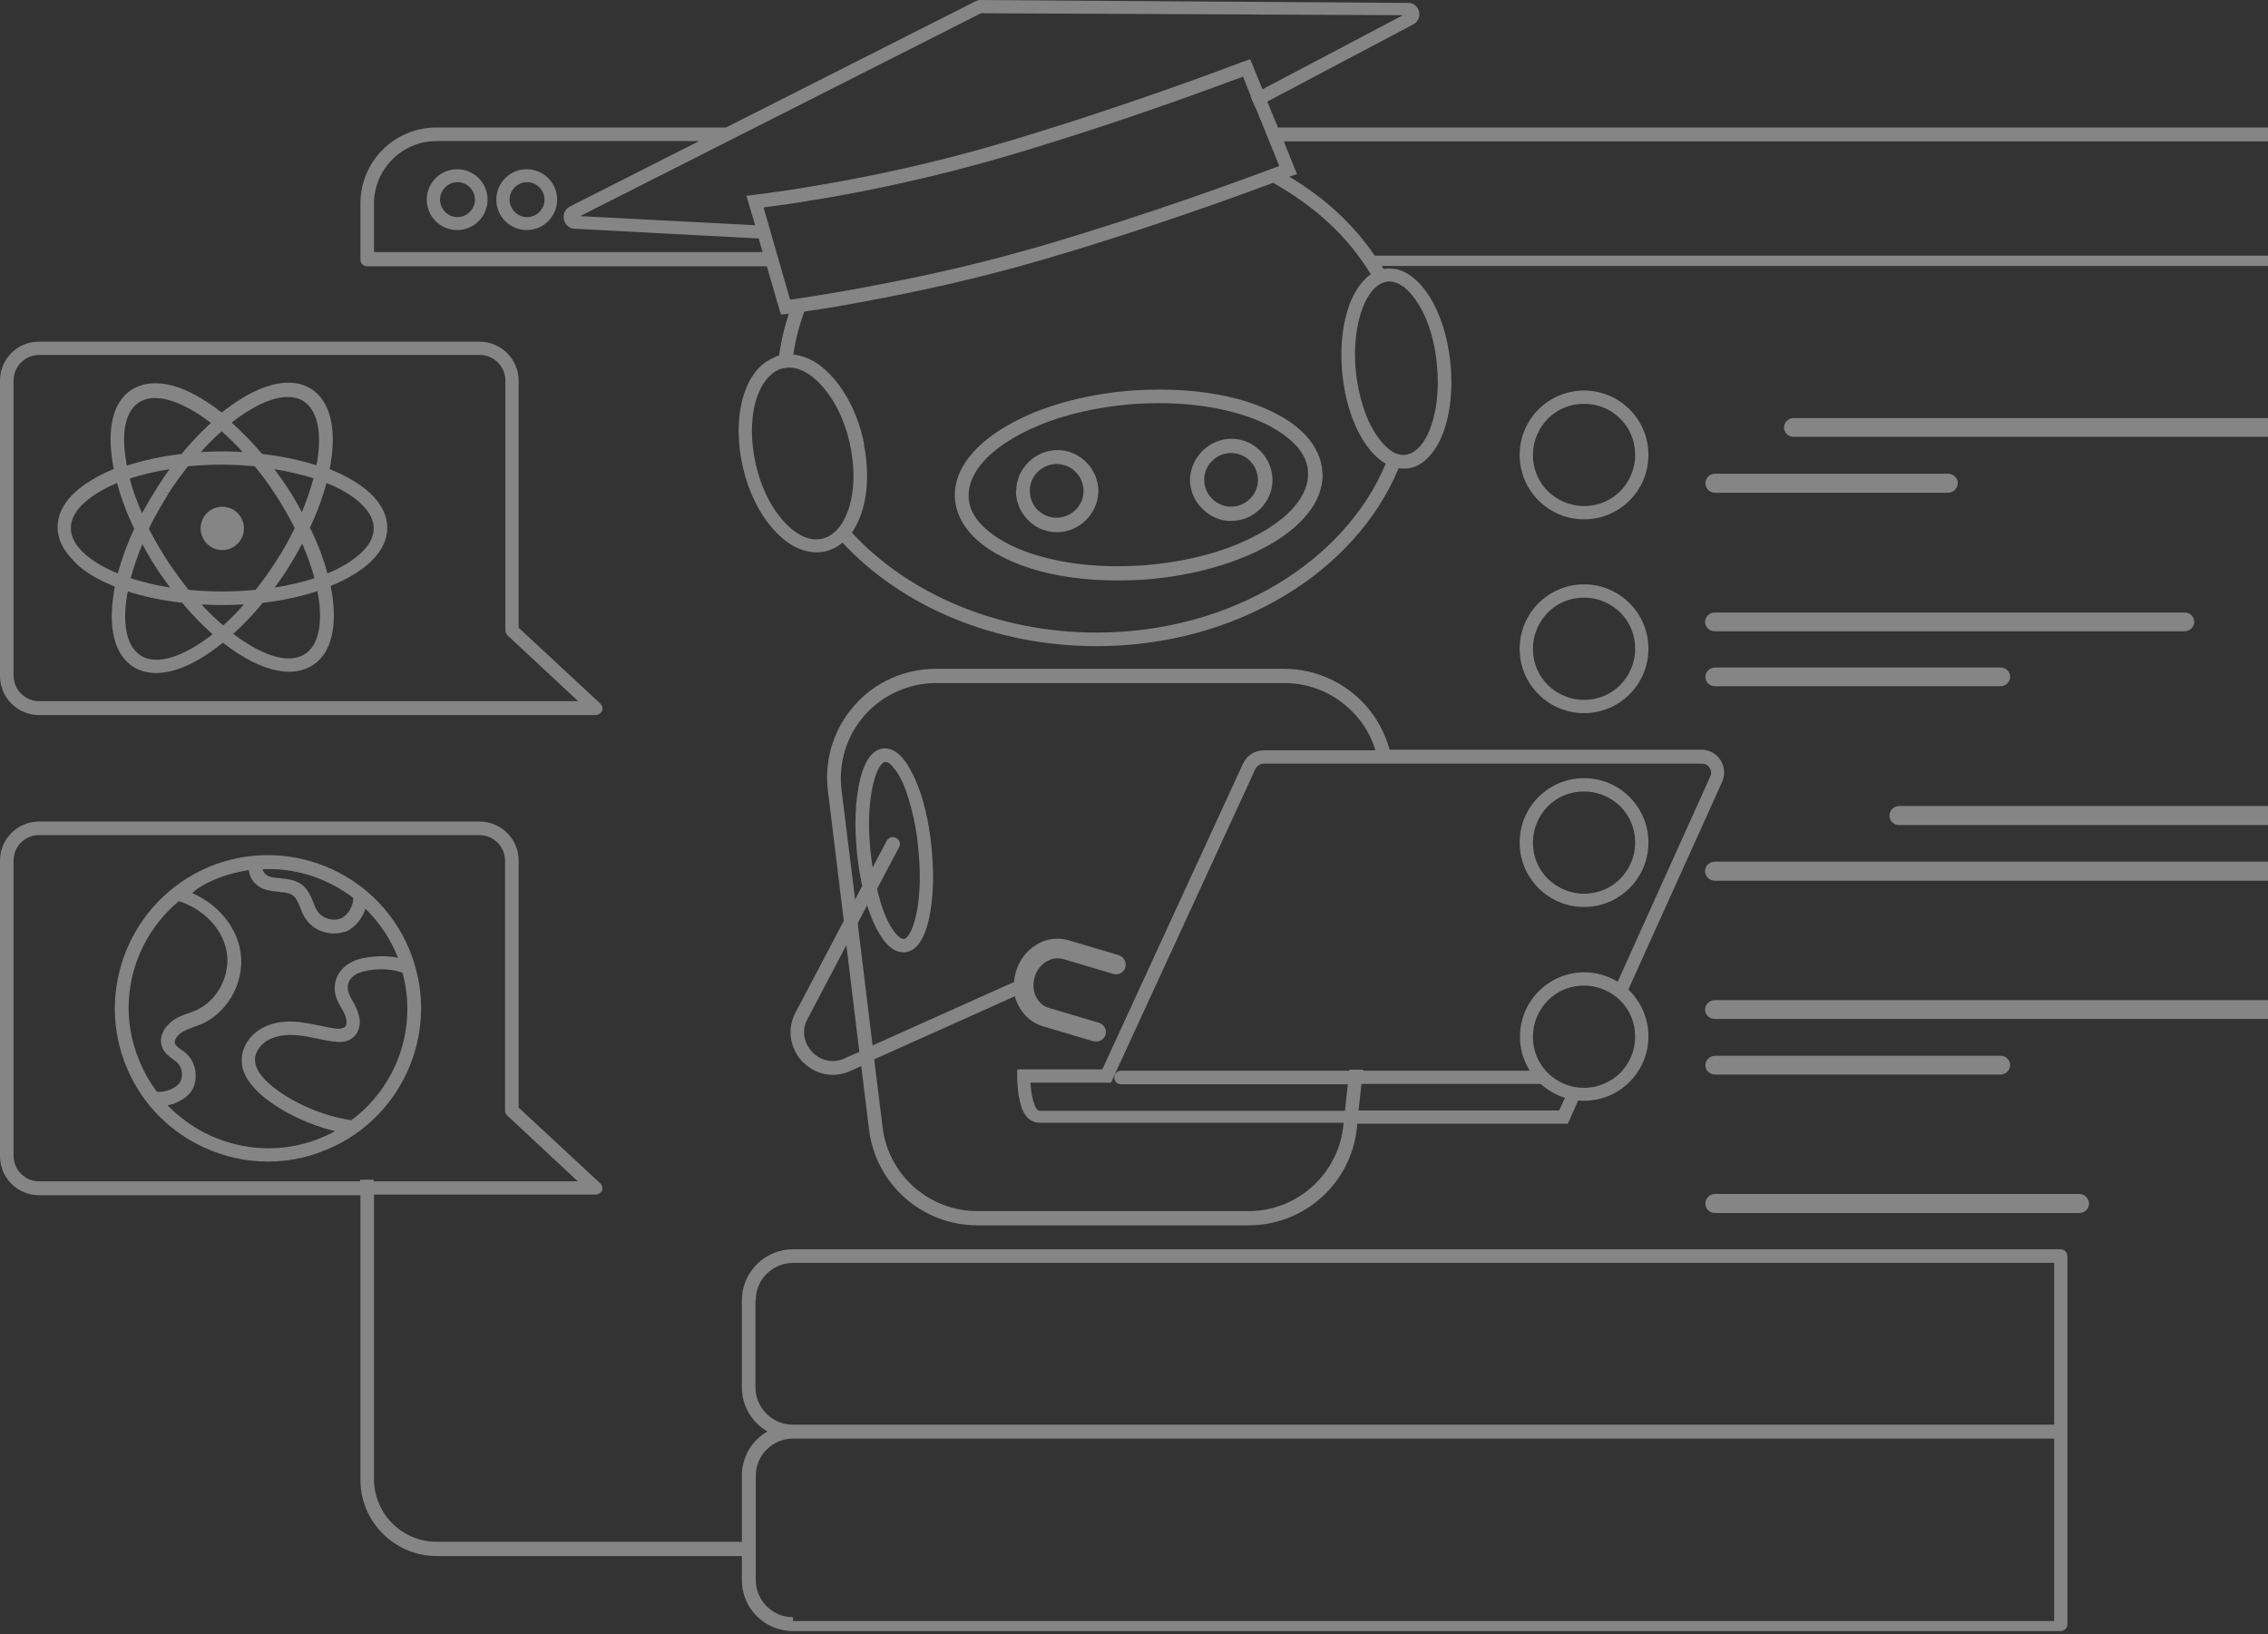 <svg width="701" height="505" viewBox="0 0 701 505" fill="none" xmlns="http://www.w3.org/2000/svg">
<rect x="0" y="0" width="701" height="505" fill="#333333" stroke="none"/>
<path d="M141.3 71.1C146.5 71.1 150.7 66.9 150.7 61.7C150.7 56.5 146.5 52.3 141.3 52.3C136.1 52.3 131.9 56.5 131.9 61.7C131.9 66.9 136.1 71.1 141.3 71.1ZM136 61.7C136 60.2 136.6 58.9 137.6 57.9C138.6 56.9 139.9 56.3 141.4 56.3C142.9 56.3 144.2 56.9 145.2 57.9C146.2 58.9 146.8 60.2 146.8 61.7C146.8 63.2 146.2 64.5 145.2 65.5C144.2 66.5 142.9 67.1 141.4 67.1C139.9 67.1 138.6 66.5 137.6 65.5C136.6 64.5 136 63.1 136 61.7Z" fill="white" fill-opacity="0.4"/>
<path d="M162.8 71.1C168 71.1 172.2 66.9 172.2 61.7C172.2 56.5 168 52.3 162.8 52.3C157.6 52.3 153.4 56.5 153.4 61.7C153.4 66.9 157.6 71.1 162.8 71.1ZM157.5 61.7C157.5 60.2 158.1 58.9 159.1 57.9C160.1 56.9 161.4 56.3 162.9 56.3C164.4 56.3 165.7 56.9 166.7 57.9C167.7 58.9 168.3 60.2 168.3 61.7C168.3 63.2 167.7 64.5 166.7 65.5C165.7 66.5 164.4 67.1 162.9 67.1C161.4 67.1 160.1 66.5 159.1 65.5C158.1 64.5 157.5 63.1 157.5 61.7Z" fill="white" fill-opacity="0.4"/>
<path d="M489.6 160.5C500.6 160.5 509.5 151.6 509.5 140.6C509.5 129.6 500.6 120.7 489.6 120.7C478.6 120.7 469.7 129.6 469.7 140.6C469.7 151.6 478.6 160.5 489.6 160.5ZM500.8 129.4C503.7 132.3 505.4 136.2 505.4 140.6C505.4 145 503.6 148.9 500.8 151.8C497.9 154.7 494 156.4 489.6 156.4C485.2 156.4 481.3 154.6 478.4 151.8C475.5 148.9 473.8 145 473.8 140.6C473.8 136.2 475.6 132.3 478.4 129.4C481.3 126.5 485.2 124.8 489.6 124.8C494 124.8 497.9 126.5 500.8 129.4Z" fill="white" fill-opacity="0.4"/>
<path d="M707.7 129.2H554.4C552.8 129.2 551.4 130.5 551.4 132.1C551.4 133.7 552.7 135 554.4 135H707.7C709.3 135 710.7 133.7 710.7 132.1C710.7 130.5 709.4 129.2 707.7 129.2Z" fill="white" fill-opacity="0.4"/>
<path d="M530.1 152.3H602.1C603.7 152.3 605.1 151 605.1 149.3C605.1 147.7 603.8 146.4 602.1 146.4H530.1C528.5 146.4 527.1 147.7 527.1 149.3C527.1 150.9 528.4 152.3 530.1 152.3Z" fill="white" fill-opacity="0.4"/>
<path d="M489.6 220.4C500.6 220.4 509.5 211.5 509.5 200.5C509.5 189.5 500.6 180.6 489.6 180.6C478.6 180.6 469.7 189.5 469.7 200.5C469.7 211.5 478.6 220.4 489.6 220.4ZM500.8 189.3C503.7 192.2 505.4 196.1 505.4 200.5C505.4 204.9 503.6 208.8 500.8 211.7C497.9 214.6 494 216.3 489.6 216.3C485.2 216.3 481.3 214.5 478.4 211.7C475.5 208.8 473.8 204.9 473.8 200.5C473.8 196.1 475.6 192.2 478.4 189.3C481.3 186.4 485.2 184.7 489.6 184.7C494 184.7 497.9 186.5 500.8 189.3Z" fill="white" fill-opacity="0.4"/>
<path d="M530 195.1H675.2C676.8 195.1 678.2 193.8 678.2 192.2C678.2 190.6 676.9 189.3 675.2 189.3H530C528.4 189.3 527 190.6 527 192.2C527 193.8 528.4 195.1 530 195.1Z" fill="white" fill-opacity="0.4"/>
<path d="M530.1 206.3C528.5 206.3 527.1 207.6 527.1 209.2C527.1 210.8 528.4 212.1 530.1 212.1H618.3C619.9 212.1 621.3 210.8 621.3 209.2C621.3 207.6 620 206.3 618.3 206.3H530.1Z" fill="white" fill-opacity="0.4"/>
<path d="M489.6 240.5C478.6 240.5 469.7 249.4 469.7 260.4C469.7 271.4 478.6 280.3 489.6 280.3C500.6 280.3 509.5 271.4 509.5 260.4C509.5 249.4 500.6 240.5 489.6 240.5ZM489.6 276.2C485.2 276.2 481.3 274.4 478.4 271.6C475.5 268.7 473.8 264.8 473.8 260.4C473.8 256 475.6 252.1 478.4 249.2C481.3 246.3 485.2 244.6 489.6 244.6C494 244.6 497.9 246.4 500.8 249.2C503.7 252.1 505.4 256 505.4 260.4C505.4 264.8 503.6 268.7 500.8 271.6C497.9 274.5 494 276.2 489.6 276.2Z" fill="white" fill-opacity="0.4"/>
<path d="M707.7 249.1H587C585.4 249.1 584 250.4 584 252.1C584 253.7 585.3 255 587 255H707.8C709.4 255 710.8 253.7 710.8 252.1C710.7 250.4 709.4 249.1 707.7 249.1Z" fill="white" fill-opacity="0.4"/>
<path d="M707.7 266.3H530C528.4 266.3 527 267.6 527 269.2C527 270.8 528.3 272.2 530 272.2H707.7C709.3 272.2 710.7 270.9 710.7 269.2C710.7 267.6 709.4 266.3 707.7 266.3Z" fill="white" fill-opacity="0.4"/>
<path d="M707.7 309.1H530C528.4 309.1 527 310.4 527 312C527 313.6 528.3 314.9 530 314.9H707.7C709.3 314.9 710.7 313.6 710.7 312C710.7 310.4 709.4 309.1 707.7 309.1Z" fill="white" fill-opacity="0.4"/>
<path d="M530.1 332.1H618.3C619.9 332.1 621.3 330.8 621.3 329.2C621.3 327.6 620 326.3 618.3 326.3H530.1C528.5 326.3 527.1 327.6 527.1 329.2C527.1 330.8 528.4 332.1 530.1 332.1Z" fill="white" fill-opacity="0.4"/>
<path d="M642.7 369H530.1C528.5 369 527.1 370.3 527.1 372C527.1 373.6 528.4 374.9 530.1 374.9H642.7C644.3 374.9 645.7 373.6 645.7 372C645.6 370.3 644.3 369 642.7 369Z" fill="white" fill-opacity="0.4"/>
<path d="M636.9 386.1H245.1C236.4 386.1 229.3 393.2 229.3 401.8V428.8C229.3 434.6 232.5 439.7 237.2 442.4C232.5 445.1 229.3 450.2 229.3 456V476.5H134.9C124.3 476.5 115.6 467.8 115.6 457.2V369.2H184.1C185 369.2 185.7 368.6 186 368H186.4L186.1 367.8C186.3 367 186.1 366.2 185.5 365.7L160.3 342.3V266C160.3 259.3 154.9 253.9 148.2 253.9H12.1C5.4 253.9 0 259.3 0 266V357.3C0 364 5.4 369.4 12.1 369.4H111.4V457.4C111.4 470.3 122 480.9 134.9 480.9H229.3V488.4C229.3 497.1 236.4 504.1 245.1 504.1H636.9C638.1 504.1 639 503.1 639 502V388.4C639 387 638.1 386.1 636.9 386.1ZM233.6 401.8C233.6 395.4 238.8 390.3 245.2 390.3H634.9V440.3H245.1C245 440.3 244.9 440.3 244.8 440.3C238.6 440.2 233.5 435 233.5 428.8V401.8H233.6ZM233.6 488.3V456.1C233.6 449.7 238.8 444.6 245.2 444.6H634.9V501H245.1V499.8C238.7 499.8 233.6 494.6 233.6 488.3ZM4.2 265.9C4.2 261.8 7.4 258.4 11.5 258.1H148.2C152.5 258.1 156.1 261.6 156.1 266V343.2C156.1 343.8 156.4 344.4 156.7 344.7L178.6 365.1H115.5V364.6H111.3V365.1H12.1C7.8 365.1 4.2 361.6 4.2 357.2V265.9Z" fill="white" fill-opacity="0.4"/>
<path d="M408.7 145.5C408.4 141.6 406.6 138 403.9 134.9C399.8 130.3 393.3 126.7 385.6 124.2C377.8 121.7 368.5 120.4 358.4 120.4C355.5 120.4 352.6 120.5 349.7 120.7C334.7 121.9 321.2 125.8 311.4 131.5L312 132.6L312.1 132.7L311.4 131.5C306.5 134.3 302.4 137.6 299.6 141.2C296.7 144.8 295.1 148.9 295.1 153.1C295.1 153.5 295.1 154 295.2 154.3C295.2 154.3 295.2 154.3 295.2 154.4V154.6C295.6 158.4 297.3 161.9 300 164.9C304.1 169.5 310.6 173.1 318.3 175.6C326.1 178.1 335.4 179.4 345.5 179.4C348.4 179.4 351.3 179.3 354.2 179.1C369.2 177.9 382.7 173.9 392.5 168.3C397.4 165.5 401.5 162.2 404.3 158.6C407.2 155 408.8 150.9 408.8 146.7C408.7 146.3 408.7 145.9 408.7 145.5ZM299.4 153.9C299.4 153.6 299.4 153.4 299.4 153C299.4 150 300.6 146.9 303 143.8C306.6 139.2 312.9 134.9 321 131.5C329.1 128.1 339.1 125.8 349.9 124.9C352.7 124.7 355.5 124.6 358.3 124.6C371.2 124.6 382.7 127 390.9 130.9C395 132.9 398.3 135.2 400.6 137.7C402.9 140.2 404.1 142.9 404.3 145.7C404.3 146 404.3 146.2 404.3 146.6C404.3 149.6 403.1 152.7 400.7 155.8C397.1 160.4 390.8 164.7 382.7 168.1C374.6 171.5 364.6 173.8 353.8 174.7C351 174.9 348.2 175 345.4 175C332.5 175 321 172.6 312.8 168.7C308.7 166.7 305.4 164.4 303.1 161.9C300.8 159.4 299.6 156.8 299.4 153.9Z" fill="white" fill-opacity="0.4"/>
<path d="M326.5 164.5H326.6C330.1 164.5 333.2 163.1 335.6 160.8C337.9 158.5 339.4 155.4 339.5 151.9C339.5 148.4 338.1 145.3 335.8 142.9C333.5 140.6 330.4 139.1 326.9 139.1C323.4 139.1 320.3 140.5 317.9 142.8C315.6 145.1 314.1 148.2 314.1 151.7H315.4H314C314 155.2 315.4 158.3 317.7 160.7C319.9 163 323 164.4 326.5 164.5ZM318.3 151.7V151.6C318.3 149.3 319.3 147.2 320.8 145.8C322.3 144.3 324.4 143.4 326.7 143.4C329 143.5 331.1 144.4 332.5 145.9C334 147.4 334.9 149.5 334.9 151.8C334.9 154.1 333.9 156.2 332.4 157.6C330.9 159.1 328.8 160 326.5 160C324.2 160 322.1 159 320.6 157.5C319.2 156 318.3 154 318.3 151.7Z" fill="white" fill-opacity="0.4"/>
<path d="M380.4 161H380.5C384 161 387.1 159.6 389.5 157.3C391.8 155 393.3 151.9 393.3 148.4C393.3 144.9 391.9 141.8 389.6 139.4C387.3 137.1 384.2 135.6 380.7 135.6C377.2 135.6 374.1 137 371.7 139.3C369.4 141.6 367.9 144.7 367.8 148.2C367.8 151.7 369.2 154.8 371.5 157.1C373.8 159.5 376.9 161 380.4 161ZM374.6 154.1C373.1 152.6 372.2 150.5 372.2 148.2C372.2 145.9 373.2 143.8 374.7 142.4C376.2 140.9 378.3 140 380.6 140C382.9 140.1 385 141 386.4 142.5C387.9 144 388.8 146.1 388.8 148.4C388.8 150.7 387.8 152.8 386.3 154.2C384.8 155.7 382.7 156.6 380.4 156.6C378.2 156.6 376.1 155.6 374.6 154.1Z" fill="white" fill-opacity="0.4"/>
<path d="M245.9 312.9C243.2 317.9 244.1 323.8 247.9 328C250.5 330.7 253.9 332.2 257.4 332.2C259.2 332.2 261.1 331.8 262.8 331L266.2 329.5L268.6 349.1C270.7 366 285 378.7 302.1 378.7H385.9C403.2 378.7 417.6 365.7 419.4 348.6L419.5 347.3H484.6L487.8 340.1C488.4 340.2 489 340.2 489.6 340.2C500.6 340.2 509.5 331.3 509.5 320.3C509.5 314.6 507.1 309.5 503.3 305.8L532.3 241.6C532.7 240.7 532.9 239.7 532.9 238.7C532.9 236.8 532.1 235.1 530.9 233.8C529.6 232.5 527.9 231.7 525.9 231.7H429.5C428.1 226.6 425.6 221.9 422 217.9C415.6 210.8 406.5 206.7 396.9 206.7H289.3C279.6 206.7 270.4 210.8 264.1 218C257.7 225.2 254.7 234.8 255.9 244.4L260.8 284.6L245.9 312.9ZM528.6 240L500 303.4C497 301.6 493.5 300.5 489.7 300.5C478.7 300.5 469.8 309.4 469.8 320.4C469.8 324.3 470.9 327.8 472.8 330.9H421.4V330.6H417V330.9H346.5C345.3 330.9 344.4 331.9 344.4 333C344.4 334.1 345.2 335.1 346.5 335.1H416.6L415.7 343.3H321.3C321.1 343.3 321 343.3 320.9 343.2C320.8 343.1 320.6 343 320.4 342.7C320 342.2 319.7 341.4 319.4 340.4C319 339 318.7 337.3 318.6 335.8C318.6 335.4 318.5 335 318.5 334.6H343.4L343.8 333.7L388 237.7C388.5 236.7 389.5 236 390.7 236H526C526.9 236 527.6 236.3 528.1 236.9C528.6 237.4 528.9 238.2 528.9 238.9C528.9 239.2 528.8 239.6 528.6 240ZM260.1 244.1C259.1 235.7 261.7 227.3 267.3 221C272.9 214.7 281 211.1 289.4 211.1H397C405.4 211.1 413.3 214.7 418.9 220.9C421.8 224.1 423.9 227.8 425.1 231.9H390.6C387.8 231.9 385.4 233.5 384.2 236L340.7 330.5H314.4V332.5C314.4 333.3 314.4 336.6 315.1 339.8C315.4 341.3 315.9 343.1 316.8 344.4C317.2 345.1 317.8 345.8 318.6 346.2C319.4 346.7 320.3 347 321.3 347H415.3L415.2 347.9C413.6 362.9 401 374.3 385.9 374.3H302.1C287.2 374.3 274.6 363.2 272.8 348.4L270.2 327.4L313.7 307.9C313.9 308.8 314.2 309.7 314.7 310.6C316.3 313.8 319 316.2 322.4 317.2L337.9 321.8H338.1C338.2 321.8 338.5 321.9 338.8 321.9C340.1 321.9 341.3 321.1 341.7 319.8C342.2 318.2 341.2 316.6 339.7 316.1L324.2 311.5C322.5 311 321.1 309.8 320.2 308C319.3 306.2 319.2 304.1 319.8 302C320.4 299.9 321.7 298.2 323.4 297.2C325.1 296.2 326.9 295.9 328.6 296.4L344.1 301C345.7 301.5 347.4 300.5 347.8 299C348.3 297.4 347.3 295.7 345.8 295.2L330.3 290.6C326.9 289.6 323.3 290.1 320.3 292C317.3 293.8 315 296.8 314 300.3C313.7 301.4 313.5 302.4 313.4 303.5L269.7 323.1L265.1 285.3L268 279.8C268.6 281.6 269.2 283.2 269.8 284.7C271 287.4 272.3 289.6 273.7 291.3C274.4 292.1 275.2 292.8 276.1 293.4C277 293.9 278 294.3 279.1 294.3C279.2 294.3 279.4 294.3 279.6 294.3C279.6 294.3 279.6 294.3 279.7 294.3H279.8C280.6 294.2 281.4 293.9 282.1 293.5C283.3 292.7 284.3 291.5 285 290.1C286.1 288 287 285.2 287.5 282C288.1 278.8 288.4 275.1 288.4 271C288.4 268.1 288.2 265 287.9 261.7C287.1 253.6 285.3 246.3 282.9 240.9C281.7 238.2 280.4 236 279 234.3C278.3 233.5 277.5 232.8 276.6 232.2C275.7 231.7 274.7 231.3 273.6 231.3C273.5 231.3 273.3 231.3 273.1 231.3H273C272.2 231.4 271.4 231.7 270.7 232.1C269.5 232.9 268.5 234.1 267.8 235.5C266.7 237.6 265.8 240.4 265.3 243.6C264.7 246.8 264.4 250.5 264.4 254.6C264.4 257.5 264.6 260.6 264.9 263.9C265.3 267.4 265.8 270.7 266.5 273.8L264.3 278L260.1 244.1ZM489.6 336.2C485.3 336.2 481.4 334.5 478.5 331.7C478.4 331.6 478.3 331.5 478.2 331.4C475.4 328.5 473.8 324.7 473.8 320.4C473.8 316 475.6 312.1 478.4 309.2C481.3 306.3 485.2 304.6 489.6 304.6C494 304.6 497.9 306.4 500.8 309.2C503.7 312.1 505.4 316 505.4 320.4C505.4 324.8 503.6 328.7 500.8 331.6C497.9 334.4 494 336.2 489.6 336.2ZM481.9 343.2H419.9L420.8 335H476.2C478.3 336.9 480.9 338.4 483.7 339.3L481.9 343.2ZM277.2 238.6C278.7 240.8 280.1 244.1 281.2 248.2C282.4 252.2 283.3 256.8 283.8 261.8V262.1C284.1 265.2 284.3 268.1 284.3 270.9C284.3 276.8 283.6 281.8 282.5 285.3C282 287 281.3 288.3 280.7 289.2C280.4 289.6 280.1 289.8 279.9 290C279.7 290.1 279.5 290.2 279.3 290.2C279.1 290.2 278.8 290.1 278.4 289.9C277.7 289.5 276.8 288.6 275.8 287.1C274.3 284.9 272.9 281.6 271.8 277.5C271.5 276.6 271.3 275.6 271.1 274.7L277.9 261.8C278.5 260.8 278 259.5 277 259C276 258.4 274.7 258.8 274.1 259.8L269.7 268.1C269.5 266.6 269.3 265.1 269.1 263.6C268.8 260.5 268.6 257.6 268.6 254.8C268.6 248.9 269.3 243.9 270.4 240.4C270.9 238.7 271.6 237.4 272.2 236.5C272.5 236.1 272.8 235.9 273 235.7C273.2 235.6 273.4 235.5 273.6 235.5C273.6 235.5 273.6 235.5 273.7 235.5H273.8C274 235.5 274.3 235.6 274.7 235.8C275.3 236.2 276.2 237.1 277.2 238.6ZM261.6 328.2L261.1 327.1C256.8 329 253.1 327.3 251 325.1C248.9 322.8 247.4 319 249.6 314.9L261.6 292.1L265.6 325.1L261 327.1L261.6 328.2Z" fill="white" fill-opacity="0.4"/>
<path d="M12.1 221H184.1C185 221 185.7 220.4 186 219.8H186.4L186.1 219.6C186.4 218.8 186.1 218 185.5 217.4L160.3 194V117.7C160.3 111 154.9 105.6 148.2 105.6H12.1C5.4 105.5 0 111 0 117.6V208.9C0 215.6 5.4 221 12.1 221ZM4.2 117.6C4.2 113.3 7.7 109.7 12.1 109.7H148.3C152.6 109.7 156.2 113.2 156.2 117.6V194.8C156.2 195.4 156.5 196 156.8 196.3L178.7 216.7H12.1C7.8 216.7 4.2 213.2 4.2 208.8V117.6Z" fill="white" fill-opacity="0.4"/>
<path d="M33.2 180.3C34 180.6 34.7 181 35.5 181.3C35.3 182.1 35.2 182.9 35.1 183.7C33.5 194 35.3 202.3 41.2 206.1C43.3 207.4 45.7 208 48.2 208C54.2 208 61.3 204.7 68.3 199.1C68.5 199 68.7 198.8 68.9 198.6C70.5 199.9 72.2 201.1 73.8 202.1C79.4 205.7 84.8 207.6 89.4 207.6C92.1 207.6 94.6 206.9 96.8 205.5C99.8 203.5 101.6 200.4 102.5 196.6C103.4 192.8 103.4 188.2 102.6 183.3C102.5 182.6 102.3 181.8 102.2 181.1C102.9 180.8 103.6 180.5 104.3 180.2C108.9 178.1 112.7 175.6 115.4 172.8C118.1 169.9 119.7 166.7 119.7 163.1C119.7 159.5 118.1 156.3 115.4 153.4C112.7 150.6 108.9 148.1 104.3 146C103.5 145.7 102.7 145.3 101.9 145C102.1 144.2 102.2 143.4 102.3 142.6C103.9 132.3 102.1 124 96.2 120.2C90.2 116.4 81.8 118.5 73.5 123.9C71.8 125 70.2 126.2 68.5 127.5C66.9 126.2 65.2 125 63.6 124C54.8 118.3 46.5 116.7 40.6 120.5C34.8 124.3 33.1 132.6 34.8 142.9C34.9 143.6 35 144.2 35.2 144.9C34.5 145.2 33.8 145.5 33.2 145.8C28.6 147.9 24.8 150.4 22.1 153.2C19.4 156.1 17.8 159.3 17.8 162.9C17.8 166.5 19.4 169.7 22.1 172.6C24.8 175.8 28.6 178.3 33.2 180.3ZM98.1 142.2C98 142.7 97.9 143.2 97.8 143.8C92.8 142.2 87.1 141 81 140.3C78 136.7 74.8 133.5 71.6 130.6C78.1 125.5 84.2 122.7 88.9 122.7C90.8 122.7 92.5 123.1 93.8 124C97.7 126.5 99.6 132.6 98.1 142.2ZM39.2 184.4C39.3 183.9 39.4 183.3 39.5 182.8C44.5 184.4 50.2 185.6 56.3 186.3C59.3 189.9 62.5 193.2 65.7 196C64.5 197 63.2 197.9 62 198.7C58.1 201.3 54.5 202.9 51.3 203.6C48.1 204.2 45.5 203.9 43.5 202.6L43 203.4L42.9 203.6L43.5 202.6C39.6 200.1 37.7 194 39.2 184.4ZM42.9 124.4C44.3 123.5 45.9 123 47.9 123C51.5 123 56 124.6 61.2 127.9C62.5 128.7 63.8 129.7 65.2 130.7C62.1 133.5 59.1 136.7 56.1 140.3C49.9 141 44.2 142.3 39.2 143.9C39.1 143.5 39 143.1 39 142.6C37.3 133 39.1 126.9 42.9 124.4ZM84.9 152.5L85.9 151.8L85.8 151.9L84.9 152.5C87.3 156.1 89.3 159.7 91.1 163.2C89.4 166.8 87.4 170.3 85.1 173.8L85.9 174.3L86.1 174.4L85.1 173.8C83.2 176.8 81.1 179.6 79 182.3C75.7 182.6 72.2 182.8 68.6 182.8C65.1 182.8 61.6 182.6 58.3 182.3C56.2 179.7 54.2 176.9 52.2 174C49.9 170.5 47.8 166.9 46 163.4C47.7 159.8 49.8 156.3 52 152.7L51 152L51.2 152.1L52 152.6C53.9 149.6 56 146.8 58.1 144.1C61.4 143.8 64.9 143.6 68.5 143.6C72 143.6 75.4 143.8 78.7 144.1C81 146.8 83 149.6 84.9 152.5ZM48.9 176.4C50.1 178.2 51.3 179.9 52.6 181.6C48.2 180.9 44.1 179.9 40.4 178.7C41.3 175.3 42.5 171.8 44 168.2C45.5 171 47.1 173.7 48.9 176.4ZM62.3 186.8C64.4 186.9 66.5 187 68.7 187C71 187 73.2 186.9 75.4 186.8C73.3 189.2 71.1 191.4 69 193.3C66.7 191.3 64.4 189.2 62.3 186.8ZM88.7 176.1L87.7 175.5L88.4 176L88.7 176.1C90.4 173.4 92 170.7 93.4 168C95 171.7 96.3 175.3 97.2 178.7C93.5 179.9 89.3 180.9 84.9 181.6C86.2 179.8 87.5 178 88.7 176.1ZM88.5 150.2C87.3 148.4 86.1 146.7 84.8 145C89.2 145.7 93.3 146.7 96.9 147.8C96 151.2 94.8 154.7 93.3 158.3C91.9 155.6 90.3 152.9 88.5 150.2ZM75 139.7C72.9 139.6 70.8 139.5 68.7 139.5C66.5 139.5 64.3 139.6 62.1 139.7C64.2 137.3 66.3 135.2 68.5 133.3C70.7 135.2 72.9 137.4 75 139.7ZM48.7 150.5C47 153.2 45.4 155.9 43.9 158.6C42.3 155 41 151.4 40.1 147.9C43.8 146.7 47.9 145.7 52.4 145C51.1 146.8 49.9 148.6 48.7 150.5ZM95.8 163.1C98 158.4 99.7 153.8 100.9 149.3C101.3 149.5 101.7 149.6 102.2 149.8C106.5 151.7 109.8 153.8 112.1 156.2C114.4 158.5 115.5 160.9 115.5 163.3C115.5 165.7 114.4 168.1 112.1 170.4C109.8 172.7 106.5 174.9 102.2 176.8C101.9 176.9 101.5 177.1 101.2 177.2C100 172.7 98.2 167.9 95.8 163.1ZM41.5 163.4C39.3 168.1 37.6 172.8 36.4 177.2C36 177 35.6 176.9 35.2 176.7C30.9 174.8 27.6 172.7 25.3 170.3C23 168 21.9 165.6 21.9 163.2C21.9 160.8 23 158.4 25.3 156.1C27.6 153.8 30.9 151.6 35.2 149.7C35.5 149.6 35.8 149.4 36.2 149.3C37.4 153.9 39.2 158.7 41.5 163.4ZM72.1 195.9C75.2 193.1 78.3 189.9 81.2 186.3C87.4 185.6 93.1 184.3 98.1 182.7C98.2 183.1 98.2 183.4 98.3 183.7C99.1 188.3 99.1 192.3 98.4 195.4C97.7 198.6 96.3 200.8 94.3 202.1C90.5 204.6 84.2 203.9 76 198.6C74.8 197.9 73.4 196.9 72.1 195.9Z" fill="white" fill-opacity="0.4"/>
<path d="M68.7 170C72.4 170 75.4 167 75.4 163.3C75.4 159.6 72.4 156.6 68.7 156.6C65 156.6 62 159.6 62 163.3C62 167 65 170 68.7 170Z" fill="white" fill-opacity="0.4"/>
<path d="M38.4 328C42.8 339.9 51.5 349.3 63 354.6C69.3 357.5 76 359 82.8 359C88.3 359 93.9 358 99.2 356C123.7 347 136.3 319.7 127.2 295.2C118.2 270.7 90.9 258.2 66.4 267.2C42 276.3 29.4 303.5 38.4 328ZM55.3 278.5C62.9 281 68.4 286.7 69.9 293.4C71.6 300.8 67.5 309.1 60.7 312.2C60 312.5 59.2 312.8 58.4 313.1C56.9 313.6 55.2 314.2 53.7 315.2L54.2 316L54.4 316.2L53.7 315.2C52.4 316.1 51.2 317.3 50.5 318.7C49.8 320.1 49.4 321.9 50.1 323.6C50.8 325.5 52.4 326.6 53.5 327.4C54 327.8 54.5 328.1 54.8 328.4C56.3 329.9 56.7 332.4 55.7 334.4C55.3 335.2 54.1 336.1 52.5 336.8C51.1 337.3 49.7 337.6 48.5 337.4C46 334.1 44 330.4 42.5 326.4C35.9 309 41.6 289.9 55.3 278.5ZM108.6 346.2C100.1 345 90.5 340.9 84.1 335.7C80.3 332.6 78.8 329.9 78.8 327.5C78.8 325.2 80.5 322.6 83.3 321.2C85.6 320.1 88.5 319.6 92.3 320C94.2 320.2 96.2 320.6 98.1 321C99.5 321.3 100.9 321.6 102.4 321.8C103.3 321.9 104.5 322.1 105.7 322C106.9 321.9 108.2 321.5 109.3 320.5C110.7 319.2 111.2 317.5 111.2 315.9C111.2 314.3 110.7 312.8 110.1 311.5C109.8 310.8 109.4 310.1 109.1 309.6C108.3 308.1 107.7 307 107.5 305.9C107.4 304.5 107.7 303.3 108.5 302.4C109.3 301.4 110.7 300.6 112.5 300.2C116.7 299.2 120.9 299.4 124.4 300.6C129.1 317.9 122.5 335.9 108.6 346.2ZM109.2 277.5C109.2 278.7 108.8 280 108.2 281.1C107.4 282.5 106.3 283.5 105.2 283.9C102.7 284.8 99.6 283.8 98.1 281.6C97.6 280.8 97.2 279.9 96.8 278.8C96.1 277.1 95.2 274.9 93.3 273.4C91.4 272 89.1 271.7 87.2 271.5L86.6 271.4C85.1 271.3 83.8 271.2 82.8 270.7C82.4 270.5 81.8 270 81.5 269.5C81.3 269.2 81.2 268.9 81.2 268.6C81.8 268.6 82.3 268.6 82.9 268.6C92.4 268.5 101.7 271.8 109.2 277.5ZM67.9 271.2C70.9 270.1 73.9 269.4 76.9 268.9C77 269.9 77.3 270.7 77.7 271.5C78.5 272.9 79.7 273.9 80.9 274.5C82.7 275.3 84.7 275.5 86.2 275.6L86.7 275.7C88.4 275.8 89.7 276.1 90.6 276.8C91.5 277.5 92.1 278.7 92.8 280.5C93.2 281.6 93.7 282.9 94.5 284C96.4 286.9 99.8 288.5 103.2 288.5C104.3 288.5 105.4 288.3 106.5 288H106.7C108.8 287.2 110.6 285.4 111.8 283.4C112.3 282.6 112.7 281.7 112.9 280.8C117.2 285 120.7 290.1 123 296C119.5 295.3 115.6 295.4 111.8 296.2C106.5 297.4 103 301.3 103.5 306.4C103.7 308.5 104.8 310.3 105.6 311.7C105.9 312.3 106.3 312.8 106.5 313.4C106.9 314.2 107.1 315.1 107.1 315.9C107.1 316.7 106.9 317.1 106.6 317.4C106.3 317.6 105.9 317.8 105.2 317.9C104.5 318 103.8 317.9 103.1 317.8L102.9 318.8V319L103.1 317.8C101.7 317.6 100.4 317.3 99 317C97 316.6 94.9 316.2 92.8 315.9C88.4 315.4 84.6 315.9 81.5 317.5C77.5 319.5 74.8 323.3 74.7 327.5C74.6 331.6 77.2 335.5 81.6 339.1C87.4 343.8 95.6 347.7 103.6 349.6C101.8 350.6 99.9 351.4 97.9 352.2L98.2 353L98.3 353.2L97.9 352.2C87.1 356.2 75.4 355.7 64.9 350.9C59.9 348.6 55.5 345.4 51.8 341.6C53 341.4 54.1 341 55.1 340.5C56.9 339.6 58.6 338.3 59.5 336.7C61.3 333.1 60.6 328.6 57.8 325.8C57.2 325.2 56.5 324.7 56 324.4C54.9 323.6 54.3 323.1 54.1 322.5C53.9 322.1 54 321.5 54.4 320.9C54.8 320.2 55.4 319.6 56.1 319.1L55.7 318.5L55.6 318.3L56.1 319.1C57.2 318.4 58.4 318 59.9 317.4C60.7 317.1 61.6 316.8 62.5 316.4C71.1 312.5 76.2 302.2 74.1 292.9C72.4 285.5 66.9 279.3 59.4 276C61.9 273.8 64.8 272.4 67.9 271.2Z" fill="white" fill-opacity="0.4"/>
<path d="M731.5 39.4H395L391.7 31.4L436.7 7.6C437.3 7.3 437.9 6.8 438.2 6.2C438.5 5.7 438.7 5.1 438.7 4.5C438.7 3.6 438.4 2.7 437.8 2C437.4 1.6 437 1.3 436.7 1.2C436.2 0.9 435.6 0.9 435.1 0.9L303.1 0C302.5 0 302 0.2 301.5 0.4L224.4 39.4H134.9C121.9 39.4 111.4 49.9 111.4 62.9V80.2C111.4 81.4 112.3 82.3 113.5 82.3H237L241 96L241.4 97.2L242.7 97.1L243.2 97H243.3C243.4 97 243.5 97 243.6 97C243.7 97 243.7 97 243.8 97C242.4 101.2 241.4 105.5 240.8 109.9L239.7 110.2V110.3C238.2 110.9 236.8 111.7 235.5 112.8C233.1 114.9 231.3 117.9 230.1 121.4C228.9 124.9 228.3 128.9 228.3 133.2C228.3 136.8 228.7 140.5 229.6 144.4C231.3 151.8 234.5 158.3 238.5 163C240.5 165.3 242.7 167.3 245 168.6C247.3 169.9 249.8 170.7 252.4 170.7C253.3 170.7 254.2 170.6 255.2 170.4C257.1 169.9 258.9 169 260.4 167.7C278.5 187.2 307 199.7 338.9 199.7C382.1 199.7 419 176.8 432.3 144.7C432.8 144.8 433.3 144.8 433.8 144.8C434.1 144.8 434.4 144.8 434.8 144.8L434.7 143.7V143.8L434.8 144.8C437.1 144.6 439.1 143.6 440.8 142C443.3 139.7 445.3 136.3 446.6 132.2C447.9 128.1 448.6 123.3 448.6 118.1C448.6 116.2 448.5 114.2 448.3 112.2C447.5 104.2 445.2 97.1 442 91.9C440.4 89.3 438.5 87.1 436.4 85.5C434.3 83.9 432 83 429.5 83C429.2 83 428.9 83 428.5 83C428.2 83 427.9 83.1 427.6 83.1C427.4 82.8 427.3 82.5 427.1 82.2H753C754.2 82.2 755.1 81.3 755.1 80.1V62.9C755 49.9 744.4 39.4 731.5 39.4ZM434.5 87.8L433.9 88.7C436.2 90.5 438.5 93.6 440.4 97.7C442.2 101.8 443.6 106.9 444.1 112.4V112.6C444.3 114.5 444.4 116.3 444.4 118.1C444.4 124.6 443.2 130.2 441.3 134.2C440.3 136.2 439.2 137.8 438 138.8C436.8 139.9 435.6 140.4 434.3 140.6C434.1 140.6 434 140.6 433.8 140.6C432.4 140.6 430.9 140.1 429.4 138.9C427.1 137.1 424.8 134 422.9 129.9C421.1 125.7 419.7 120.6 419.1 115.1C418.9 113.2 418.8 111.4 418.8 109.6C418.8 103.1 420 97.5 421.9 93.4C422.9 91.4 424 89.8 425.2 88.8C426.4 87.7 427.6 87.2 428.9 87C429.1 87 429.2 87 429.4 87C430.8 87 432.3 87.5 433.8 88.7L434.5 87.8ZM422.4 85.8C419.9 88.1 417.9 91.5 416.6 95.6C415.3 99.7 414.6 104.5 414.6 109.7C414.6 111.6 414.7 113.6 414.9 115.6C415.7 123.6 418 130.7 421.2 135.9C422.8 138.5 424.7 140.7 426.8 142.3C427.3 142.7 427.8 143 428.3 143.3C415.7 173.5 380.5 195.5 338.9 195.5C308 195.5 280.5 183.3 263.3 164.6C264.5 162.9 265.4 161 266.2 158.8C267.4 155.3 268 151.3 268 147C268 143.9 267.7 140.6 267 137.3H267.1L266.8 135.8C265.1 128.4 261.9 121.9 257.9 117.2C255.9 114.9 253.7 112.9 251.4 111.6C249.4 110.5 247.4 109.8 245.2 109.6C245.9 105 247 100.6 248.6 96.3C249 96.2 249.5 96.2 249.9 96.1C254.2 95.5 260.3 94.5 267.6 93.1C282.3 90.4 302.1 86.2 322.5 80.2C342.8 74.3 361.9 67.8 375.9 62.9C382.9 60.4 388.7 58.3 392.7 56.8C393 56.7 393.3 56.6 393.5 56.5C406.6 63.9 416.6 73.1 423.7 84.8C423.2 85.1 422.8 85.4 422.4 85.8ZM134.9 43.6H216.1L176.2 63.8C175.6 64.1 175 64.6 174.7 65.2C174.3 65.8 174.2 66.5 174.2 67C174.2 67.9 174.5 68.8 175.1 69.5C175.7 70.2 176.6 70.7 177.7 70.7L234.5 73.7L235.7 77.9H115.6V62.9C115.6 52.3 124.3 43.6 134.9 43.6ZM303.2 4.1L433.6 4.7L390.2 27.6L387 19.7L386.4 18.3L385 18.8L384.5 19H384.4C384.3 19 384.2 19.1 384.1 19.1C379.9 20.7 346.2 33.5 308.4 44.6C288.3 50.5 269.4 54.4 255.6 56.8C248.7 58 243.1 58.9 239.2 59.4C237.3 59.7 235.8 59.9 234.7 60C234.4 60 234.2 60.1 234 60.1C233.8 60.1 233.7 60.1 233.5 60.2C233.3 60.2 233.2 60.2 233.1 60.2H233L232.4 60.3L230.7 60.5L231.2 62.2L233.4 69.6L179.3 66.8L303.2 4.1ZM387.4 31.8L388 33.3H388.1L395.4 51.3C387.4 54.3 356.1 66 321.2 76.2C319 76.8 316.9 77.4 314.8 78H314.6L314.4 78.1C312.9 78.5 311.5 78.9 310 79.3C293.9 83.6 278.6 86.7 266.7 88.9C259.4 90.3 253.3 91.2 249.1 91.9C247 92.2 245.3 92.5 244.2 92.6L236 64.1C237 64 238.2 63.8 239.8 63.6C243.8 63.1 249.4 62.2 256.4 61C270.3 58.6 289.3 54.6 309.6 48.7C329.9 42.8 349 36.3 363 31.4C370 28.9 375.8 26.8 379.8 25.3C381.7 24.6 383.1 24.1 384.2 23.7L386.6 29.7H386.5L387 31L387.4 31.8ZM235.2 119.9C236.1 118.2 237.1 116.8 238.3 115.8C239.4 114.8 240.7 114.1 242.1 113.8C242.7 113.7 243.3 113.6 243.9 113.6C245.6 113.6 247.4 114.1 249.2 115.2C252 116.8 254.7 119.6 257.1 123.3C259.5 127 261.4 131.6 262.6 136.8C263.4 140.4 263.8 143.8 263.8 147.1C263.8 152.3 262.8 157 261 160.4C260.1 162.1 259.1 163.5 257.9 164.5C256.8 165.5 255.5 166.2 254.1 166.5C253.5 166.6 252.9 166.7 252.3 166.7C250.6 166.7 248.8 166.2 247 165.1C244.2 163.5 241.5 160.7 239.1 157C236.7 153.3 234.8 148.7 233.6 143.5C232.8 139.9 232.4 136.5 232.4 133.2C232.4 127.9 233.4 123.3 235.2 119.9ZM398.5 54.6C398.6 54.6 398.7 54.5 398.8 54.5H398.9L399.4 54.3L400.9 53.8L400.3 52.4L396.8 43.7H731.6C742.2 43.7 750.9 52.4 750.9 63V79H424.9C418.2 69.2 409.5 61.2 398.5 54.6Z" fill="white" fill-opacity="0.4"/>
</svg>
